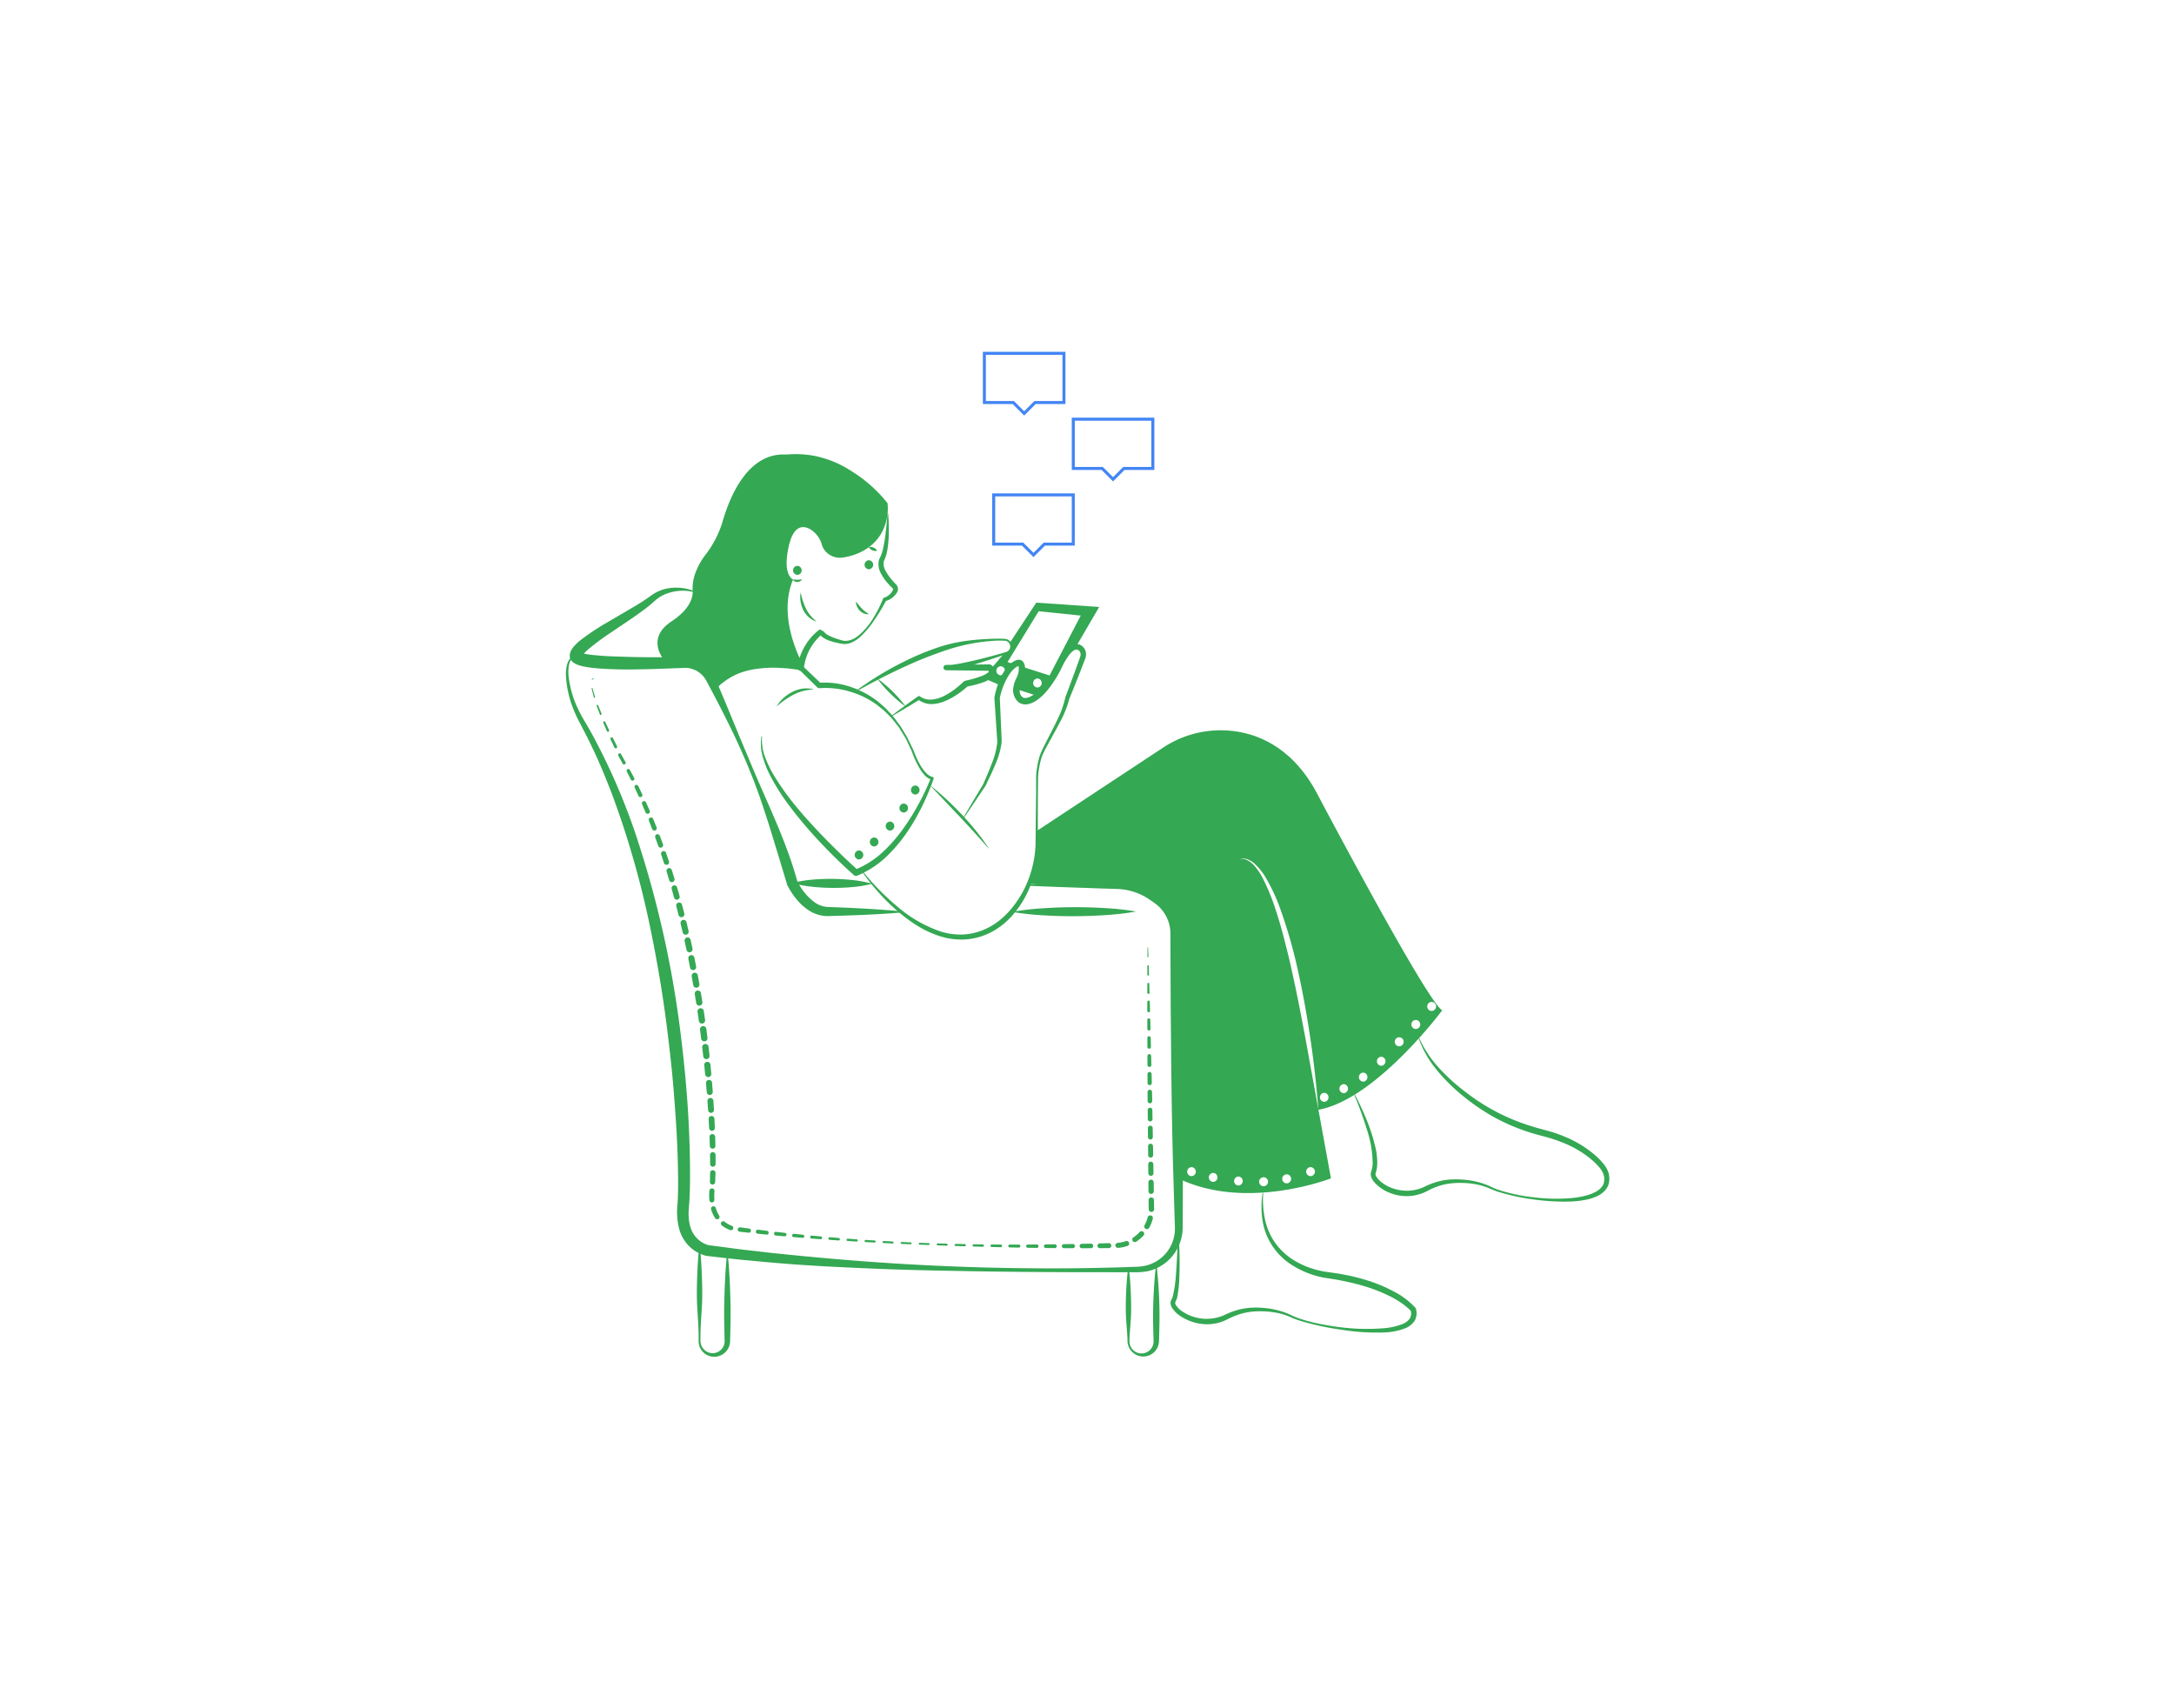 <svg xmlns="http://www.w3.org/2000/svg" data-name="Layer 1" viewBox="0 0 700 550"><path fill="#34a853" d="M285.96,165.34a56.196,56.196,0,0,1,.173,7.83,34.601,34.601,0,0,1-.426,3.942,16.453,16.453,0,0,1-.483,1.98,8.238,8.238,0,0,1-.382.996l-.183.408a2.314,2.314,0,0,0-.104.348,4.632,4.632,0,0,0,.696,3.129,16.911,16.911,0,0,0,2.148,2.98l.624.701.323.342.164.169a2.358,2.358,0,0,1,.249.299,2.102,2.102,0,0,1,.358,1.483,2.08,2.08,0,0,1-.244.728,4.738,4.738,0,0,1-.332.482,5.973,5.973,0,0,1-3.544,2.394l.401-.33a61.531,61.531,0,0,1-3.692,6.147,30.79,30.79,0,0,1-4.555,5.534,10.553,10.553,0,0,1-3.068,2.027,5.81,5.81,0,0,1-1.879.418,5.385,5.385,0,0,1-.986-.054l-.898-.16a20.93,20.93,0,0,1-3.538-.95,8.753,8.753,0,0,1-1.723-.883,4.312,4.312,0,0,1-.814-.698,2.56,2.56,0,0,1-.361-.5,1.927,1.927,0,0,1-.149-.324,1.398,1.398,0,0,1-.088-.518l1.277.72a17.111,17.111,0,0,0-4.116,4.954,15.475,15.475,0,0,0-1.276,2.975,19.169,19.169,0,0,0-.691,3.153l-.008.052a1.025,1.025,0,0,1-1.908.337,37.94,37.94,0,0,1-2.955-6.987,37.465,37.465,0,0,1-1.551-7.389,26.8,26.8,0,0,1,.204-7.543,20.482,20.482,0,0,1,2.54-7.026.097.097,0,0,1,.133-.035.101.101,0,0,1,.04.121,25.274,25.274,0,0,0-1.107,3.489,26.378,26.378,0,0,0-.552,3.584,31.171,31.171,0,0,0,.344,7.196,41.549,41.549,0,0,0,1.822,6.98,46.955,46.955,0,0,0,2.868,6.579l-1.916.389a18.051,18.051,0,0,1,2.375-6.817,18.139,18.139,0,0,1,2.124-2.913,15.241,15.241,0,0,1,2.706-2.444l1.277.72c-.001-.163-.008-.079-.003-.085a.341.341,0,0,0,.032.08.984.984,0,0,0,.146.225,2.784,2.784,0,0,0,.507.479,7.552,7.552,0,0,0,1.39.806,19.692,19.692,0,0,0,3.231,1.153c2.137.872,4.371-.124,6.129-1.619a23.16,23.16,0,0,0,4.468-5.371,42.096,42.096,0,0,0,3.161-6.274.542.542,0,0,1,.354-.316l.048-.013a4.678,4.678,0,0,0,2.579-2.118,3.555,3.555,0,0,0,.195-.336.522.522,0,0,0,.039-.197.571.571,0,0,0-.119-.358.786.786,0,0,0-.067-.07l-.183-.172-.362-.35c-.238-.236-.474-.475-.702-.723a15.949,15.949,0,0,1-2.389-3.32,6.157,6.157,0,0,1-.752-4.338,3.928,3.928,0,0,1,.204-.573l.236-.47a6.697,6.697,0,0,0,.351-.804,15.115,15.115,0,0,0,.521-1.776,36.959,36.959,0,0,0,.686-3.757c.355-2.545.595-5.127.788-7.716a.097.097,0,0,1,.102-.092A.099.099,0,0,1,285.96,165.34Z" class="color020202 svgShape"></path><path fill="#34a853" d="M257.817,190.732a21.19,21.19,0,0,0,1.685,5.204,11.195,11.195,0,0,0,1.447,2.239,15.084,15.084,0,0,0,1.969,1.931,6.377,6.377,0,0,1-2.512-1.406,7.672,7.672,0,0,1-1.769-2.33,9.479,9.479,0,0,1-.868-2.772A7.985,7.985,0,0,1,257.817,190.732Z" class="color020202 svgShape"></path><path fill="#34a853" d="M255.248 186.55c-7.307 17.188 2.568 28.386 2.568 28.386h0c-18.07-3.888-27.452 6.985-27.452 6.985h0c-4.869-10.418-16.092-8.884-16.092-8.884s-6.882-7.119 1.898-12.933c6.146-4.07 6.943-7.849 6.869-9.75a14.513 14.513 0 01.598-5.085 22.161 22.161 0 013.485-6.613 32.784 32.784 0 005.56-10.787c2.499-8.615 8.412-22.33 20.604-21.513a31.855 31.855 0 019.236.475 34.043 34.043 0 0111.707 4.904 44.662 44.662 0 0111.548 10.283A16.174 16.174 0 01283.563 172.06c-3.29 5.32-8.899 6.935-12.019 7.425a6.28 6.28 0 01-5.798-2.04 5.822 5.822 0 01-1.112-2.028 8.331 8.331 0 00-4.023-5.171c-2.435-1.205-5.415-.841-6.829 6.485C252.606 182.83 253.696 185.479 255.248 186.55zM365.824 293.478a87.617 87.617 0 01-9.986 1.157q-4.994.333-9.989.352c-3.33.017-6.661-.089-9.991-.289a86.618 86.618 0 01-9.993-1.104 86.673 86.673 0 019.987-1.162c3.329-.22 6.659-.345 9.989-.347q4.994-.018 9.99.294A87.642 87.642 0 01365.824 293.478z" class="color020202 svgShape"></path><path fill="#34a853" d="M290.193,293.807c-6.513.543-13.046.826-19.581,1.022l-2.451.075-1.226.033a8.487,8.487,0,0,1-1.288-.027,11.155,11.155,0,0,1-5.282-1.838,17.171,17.171,0,0,1-3.948-3.616,24.063,24.063,0,0,1-2.895-4.424,1.122,1.122,0,0,1-.073-.181l-.02-.068q-2.86-9.602-5.846-19.227-1.526-4.802-3.168-9.575l-1.751-4.731-1.883-4.68c-1.308-3.098-2.657-6.18-4.094-9.221-1.432-3.044-2.951-6.047-4.469-9.048q-2.298-4.491-4.687-8.931a7.861,7.861,0,0,0-6.722-4.349l-9.966.371c-3.381.101-6.767.165-10.166.155-3.403-.059-6.799-.159-10.287-.56-.874-.115-1.754-.253-2.669-.454a13.798,13.798,0,0,1-1.427-.387,5.754,5.754,0,0,1-1.755-.893,3.266,3.266,0,0,1-.6-.632,2.706,2.706,0,0,1-.473-1.17,2.991,2.991,0,0,1-.003-.681l.068-.326a3.345,3.345,0,0,1,.184-.605,5.071,5.071,0,0,1,.469-.89,5.779,5.779,0,0,1,.503-.688,16.048,16.048,0,0,1,2.065-2.027,78.478,78.478,0,0,1,8.612-5.757l8.713-5.093c1.431-.853,2.853-1.725,4.188-2.652.342-.231.647-.466.986-.711l1.119-.78c.39-.233.794-.443,1.189-.661.405-.2.829-.362,1.243-.537a14.204,14.204,0,0,1,5.223-.832,14.815,14.815,0,0,1,5.076.955.193.193,0,0,1-.106.37l-.017-.003a14.83,14.83,0,0,0-9.493,1.098c-.34.199-.694.367-1.023.576l-.958.668-.883.759c-.317.283-.651.597-.982.872-1.329,1.135-2.715,2.125-4.096,3.122-2.762,1.985-5.598,3.809-8.356,5.71a80.643,80.643,0,0,0-7.911,5.84,12.384,12.384,0,0,0-1.503,1.537,2.184,2.184,0,0,0-.234.336,1.137,1.137,0,0,0-.118.225c-.032.045.017-0.0.006-.002a.029.029,0,0,0-.006-.019,1.153,1.153,0,0,0-.003-.366,1.189,1.189,0,0,0-.388-.777c-.048-.036.22.112.513.19a9.954,9.954,0,0,0,1.017.245c.733.142,1.521.247,2.318.331,3.205.364,6.549.485,9.875.569,3.333.115,6.683.156,10.034.161l5.031-.022,2.517-.03c.849 0,1.618-.06,2.681.01a10.748,10.748,0,0,1,9.125,6.536c1.353,3.097,2.658,6.212,3.955,9.328l3.858,9.357,3.909,9.326c5.162,12.431,11.301,24.581,14.889,37.708l-.093-.248a18.725,18.725,0,0,0,5.492,6.841,8.074,8.074,0,0,0,3.762,1.537,7.308,7.308,0,0,0,1.147.075l1.216.047,2.432.102c6.486.269,12.975.625,19.482,1.242a.194.194,0,0,1,.177.21A.197.197,0,0,1,290.193,293.807Z" class="color020202 svgShape"></path><path fill="#34a853" d="M331.131,284.798c5.333-.148,10.665-.234,15.997-.317l7.997-.132,3.998-.054a22.487,22.487,0,0,1,4.156.262,21.761,21.761,0,0,1,7.86,2.888c.617.376,1.149.741,1.712,1.107a16.934,16.934,0,0,1,1.73,1.285,14.603,14.603,0,0,1,4.591,7.328,14.45,14.45,0,0,1,.401,2.167c.052.365.057.733.082,1.101l.031,1.01.197,7.996.365,15.991.291,15.992q.302,15.992.339,31.988l-.037,15.997-.013,3.999c-.007.675.006,1.315-.016,2.018a14.602,14.602,0,0,1-4.052,9.812,14.175,14.175,0,0,1-7.425,4.086,20.434,20.434,0,0,1-4.16.291l-4.003.004-16.005-.02q-16.003-.038-32.004-.303c-10.667-.202-21.34-.373-32.007-.844-10.666-.447-21.34-.95-31.988-1.887-2.664-.21-5.322-.49-7.984-.731-2.659-.233-5.325-.525-7.992-.829l-4-.449-1-.116-.5-.058a3.247,3.247,0,0,1-.379-.07l-.314-.078a11.183,11.183,0,0,1-2.206-.877,12.084,12.084,0,0,1-3.641-2.929A13.031,13.031,0,0,1,218.9,396.38a21.406,21.406,0,0,1-.751-8.657c.178-2.537.194-5.206.193-7.837-.027-5.285-.221-10.587-.52-15.881q-.469-7.941-1.164-15.871c-.467-5.285-1.083-10.556-1.725-15.822q-.974-7.898-2.249-15.755c-.877-5.231-1.809-10.454-2.865-15.651a297.077,297.077,0,0,0-7.835-30.819c-1.572-5.064-3.317-10.069-5.164-15.04-1.938-4.931-3.927-9.854-6.255-14.62-1.094-2.419-2.372-4.741-3.564-7.113a43.246,43.246,0,0,1-3.258-7.431,34.55,34.55,0,0,1-1.503-7.973,12.04,12.04,0,0,1,.393-4.086,4.953,4.953,0,0,1,.982-1.854,3.835,3.835,0,0,1,1.768-1.131.193.193,0,1,1,.13.364l-.013.005a3.653,3.653,0,0,0-2.26,2.786,11.887,11.887,0,0,0-.145,3.852,33.571,33.571,0,0,0,1.831,7.632,41.799,41.799,0,0,0,3.51,7.035c1.334,2.323,2.683,4.643,3.883,7.04A206.039,206.039,0,0,1,204.861,269.15a330.854,330.854,0,0,1,14.166,62.638c1.354,10.629,2.351,21.305,2.823,32.015.237,5.355.367,10.716.329,16.094-.035,2.699-.076,5.367-.305,8.146-.071.74-.08,1.264-.126,1.903a12.105,12.105,0,0,0,.003,1.815,13.34,13.34,0,0,0,.597,3.45,8.618,8.618,0,0,0,4.093,5.007,7.71,7.71,0,0,0,1.493.621l.17.045a.378.378,0,0,0,.112.023l.492.063.985.126,3.938.52c2.623.357,5.251.701,7.898.991,2.642.297,5.281.633,7.928.898,10.582,1.102,21.188,2.072,31.813,2.828q31.876,2.273,63.891,2.008c5.329-.044,10.657-.169,15.983-.315l3.993-.145a18.681,18.681,0,0,0,3.792-.388,13.523,13.523,0,0,0,3.42-1.39,13.239,13.239,0,0,0,2.833-2.338,12.142,12.142,0,0,0,3.013-6.534,11.935,11.935,0,0,0,.11-1.81c0-.628-.035-1.322-.051-1.98l-.123-3.997-.478-15.99q-.394-15.991-.545-31.985L376.959,325.474l-.077-15.995-.024-7.998-.002-.989c-.014-.298-.005-.598-.041-.894a11.685,11.685,0,0,0-.275-1.77,12.159,12.159,0,0,0-1.334-3.329,12.321,12.321,0,0,0-2.271-2.798,14.387,14.387,0,0,0-1.448-1.138l-1.611-1.118a19.552,19.552,0,0,0-6.959-2.859,20.452,20.452,0,0,0-3.804-.383l-3.999-.128-7.997-.279c-5.331-.181-10.662-.366-15.992-.612a.194.194,0,0,1,.004-.387Z" class="color020202 svgShape"></path><path fill="#34a853" d="M369.673 305.139l.101 2.902a.158.158 0 11-.315.011l-0-.007.021-2.904a.097.097 0 01.194-.003zM369.873 310.943l.086 2.902a.262.262 0 11-.524.016l-0-.008.006-2.904a.216.216 0 01.432-.006zM370.045 316.748l.086 2.902a.355.355 0 01-.709.021l-0-.011.006-2.904a.309.309 0 01.617-.008zM370.218 322.553l.086 2.902a.447.447 0 01-.894.027l-0-.014.006-2.904a.401.401 0 01.802-.011zM370.378 328.358l.07 2.903a.511.511 0 01-1.022.024v-.01l-.01-2.903a.481.481 0 01.963-.013zM370.517 334.163l.07 2.903a.57.57 0 01-1.14.027l-0-.012-.011-2.903a.54.54 0 011.081-.015zM370.657 339.968l.07 2.903a.629.629 0 01-1.258.03l-0-.013-.011-2.903a.6.6 0 011.199-.017zM370.796 345.774l.07 2.903a.688.688 0 11-1.376.033l-0-.014-.011-2.903a.659.659 0 011.317-.018zM370.935 351.579l.056 2.903a.733.733 0 01-1.466.028V354.502l-.025-2.903a.718.718 0 011.436-.02zM371.043 357.385l.052 2.903a.757.757 0 01-1.515.027v-.006l-.028-2.903a.745.745 0 011.49-.021zM371.147 363.19l.052 2.903a.781.781 0 01-1.563.028v-.006l-.028-2.903a.769.769 0 011.539-.021zM371.251 368.996l.052 2.903a.806.806 0 01-1.611.029v-.007l-.028-2.903a.794.794 0 011.587-.022zM371.356 374.802l.052 2.903a.83.83 0 11-1.659.03v-.007l-.028-2.903a.818.818 0 011.635-.023zM371.46 380.608l.052 2.903a.854.854 0 11-1.707.031V383.534l-.028-2.903a.842.842 0 011.683-.023zM371.564 386.413l.036 2.924a.865.865 0 11-1.73.021l-0-.04-.037-2.882a.866.866 0 111.731-.026zM371.179 392.419a12.621 12.621 0 01-1.159 2.881.846.846 0 01-1.483-.815 10.911 10.911 0 00.986-2.499.856.856 0 111.657.427zM368.195 397.81a12.678 12.678 0 01-2.377 1.989.827.827 0 01-.902-1.385 11.011 11.011 0 002.053-1.742.836.836 0 011.23 1.133zM363.028 401.149a12.606 12.606 0 01-3.035.625.807.807 0 01-.134-1.608 10.976 10.976 0 002.64-.562.817.817 0 11.535 1.544zM357.043 401.849l-2.903.022a.768.768 0 01-.025-1.536l2.897-.08a.797.797 0 11.049 1.594zM351.239 401.882l-2.903.004a.707.707 0 01-.015-1.414l2.899-.065a.738.738 0 11.037 1.475zM345.434 401.881l-2.903-.012a.646.646 0 01-.006-1.291l2.899-.049a.676.676 0 01.026 1.352zM339.628 401.849l-2.904-.028a.584.584 0 01 0-1.168l2.901-.034a.615.615 0 11.018 1.23zM333.823 401.784l-2.902-.044a.52.52 0 01.006-1.041l2.9-.019a.552.552 0 11.01 1.104zM328.018 401.688l-2.903-.06a.457.457 0 01.01-.914l2.901-.003a.489.489 0 11.004.977zM322.211 401.56l-2.9-.076a.393.393 0 01.013-.787l2.898.012a.425.425 0 01-.001.85zM316.411 401.415l-2.901-.073a.364.364 0 01.016-.728l2.9.048a.377.377 0 11-.01.753zM310.608 401.261l-2.902-.09a.339.339 0 01.019-.678l2.901.065a.352.352 0 11-.014.703zM304.804 401.073l-2.902-.107a.314.314 0 01.021-.627l2.901.082a.326.326 0 11-.016.652zM299 400.849l-2.897-.122a.292.292 0 01.024-.583l2.896.103a.301.301 0 11-.02.602zM293.204 400.615l-2.9-.122a.31.31 0 11.026-.62l.003 0 2.897.14a.301.301 0 01-.026.602zM287.405 400.362l-2.9-.141a.329.329 0 01.032-.658l.003 0 2.897.16a.32.32 0 01-.032.639zM281.605 400.069L278.705 399.907a.348.348 0 11.039-.695l.004 0 2.896.181a.339.339 0 01-.039.676zM275.806 399.734l-2.899-.176a.375.375 0 01.045-.748l.006 0 2.894.21a.357.357 0 01-.046.713zM270.011 399.38l-2.901-.191a.426.426 0 01.056-.85l.009.001 2.894.242a.4.4 0 01-.058.799zM264.212 398.986l-2.897-.215a.477.477 0 11.071-.951l.01.001 2.889.266a.451.451 0 01-.073.9zM258.418 398.542l-2.896-.242a.528.528 0 01.088-1.052l.012.001 2.886.292a.502.502 0 01-.09 1.001zM252.627 398.049l-2.894-.266a.587.587 0 01.107-1.168l.015.002 2.883.324a.557.557 0 01-.11 1.109zM246.839 397.503l-2.892-.296a.645.645 0 11.131-1.284l.016.002 2.878.354a.616.616 0 01-.135 1.224zM241.057 396.895l-2.893-.329a.704.704 0 11.159-1.399l.018.002 2.878.387a.675.675 0 01-.162 1.34zM235.159 396.05a9.704 9.704 0 01-2.747-1.506.749.749 0 01.921-1.182l.009.007a8.235 8.235 0 002.307 1.306.73.73 0 01-.49 1.375zM230.289 392.238a10.992 10.992 0 01-1.315-2.822.788.788 0 111.506-.464l.003.01a9.432 9.432 0 001.094 2.437.769.769 0 01-1.288.839zM228.411 386.4a19.575 19.575 0 01-0-3.028.827.827 0 011.649.121l-.001.011a17.946 17.946 0 00-.038 2.774.807.807 0 01-1.61.122zM228.588 380.51l.061-2.875 0-.021a.865.865 0 011.73.037l-0.0.012-.101 2.92a.846.846 0 01-1.691-.046zM228.656 374.75l-.034-2.888-0-.011a.89.89 0 111.78-.021l0.0.007.012 2.912a.879.879 0 01-1.758.014zM228.553 368.972l-.099-2.888-0-.009a.912.912 0 011.823-.063l0.0.007.078 2.907a.901.901 0 01-1.801.055zM228.326 363.194l-.153-2.887-0-.008a.934.934 0 111.866-.099l0.0.007.132 2.904a.923.923 0 01-1.844.091zM227.996 357.421l-.201-2.887-.001-.008a.956.956 0 011.908-.133l0.0.007.18 2.904a.945.945 0 01-1.886.125zM227.57 351.651l-.247-2.882-.001-.008a.978.978 0 111.95-.167l.001.007.226 2.899a.967.967 0 01-1.928.158zM227.054 345.888l-.292-2.88-.001-.008a1.001 1.001 0 111.991-.202l.001.008.271 2.897a.989.989 0 01-1.969.192zM226.448 340.131l-.335-2.871-.001-.008a1.023 1.023 0 012.032-.237l.001.008.315 2.889a1.012 1.012 0 01-2.01.228zM225.762 334.389l-.365-2.87-.001-.008a1.022 1.022 0 012.027-.261l.375 2.885a1.026 1.026 0 11-2.035.265l-0-.003zM225.01 328.652l-.411-2.865-.001-.008a1.013 1.013 0 012.006-.29l.421 2.88a1.018 1.018 0 11-2.014.295l-0-.003zM224.165 322.925l-.457-2.858-.001-.008a1.005 1.005 0 011.984-.32l.468 2.873a1.009 1.009 0 11-1.992.325l-0-.003zM223.227 317.213l-.505-2.846-.001-.008a.996.996 0 011.962-.351l.516 2.861a1.001 1.001 0 01-1.969.355l-0-.003zM222.193 311.524l-.555-2.839-.002-.009a.988.988 0 011.938-.382l.567 2.855a.992.992 0 11-1.946.386l-.001-.003zM221.058 305.851l-.607-2.829-.002-.009a.979.979 0 011.915-.414l.619 2.845a.984.984 0 01-1.922.418l-.001-.003zM219.817 300.199l-.661-2.817-.002-.009a.971.971 0 011.89-.447l.674 2.834a.975.975 0 01-1.897.451l-.001-.003zM218.471 294.571l-.703-2.806-.002-.01a.942.942 0 011.825-.471l.747 2.815a.962.962 0 01-1.86.493l-.002-.008zM217.034 288.966l-.764-2.79-.003-.01a.903.903 0 011.738-.489l.808 2.799a.923.923 0 11-1.773.512l-.002-.007zM215.475 283.394l-.828-2.772-.003-.01a.863.863 0 011.651-.505l.872 2.78a.883.883 0 01-1.685.528l-.002-.007zM213.785 277.861l-.896-2.751-.003-.01a.824.824 0 011.563-.521l.94 2.758a.843.843 0 11-1.597.544l-.002-.007zM211.958 272.371l-.968-2.726-.004-.01a.784.784 0 011.474-.535l1.013 2.733a.804.804 0 01-1.508.559l-.002-.006zM209.984 266.934l-1.045-2.697-.004-.01a.744.744 0 011.385-.548l1.09 2.703a.764.764 0 11-1.418.572l-.002-.006zM207.853 261.556l-1.116-2.668-.004-.01a.692.692 0 011.27-.548l1.184 2.663a.724.724 0 11-1.323.589l-.005-.011zM205.577 256.239l-1.205-2.63-.005-.01a.627.627 0 011.135-.535l1.273 2.622a.66.66 0 11-1.187.576l-.005-.01zM203.121 251.001L201.822 248.417l-.005-.01a.563.563 0 01 1-.517l1.367 2.574a.595.595 0 11-1.051.558l-.005-.009zM200.471 245.855c-.466-.836-.919-1.699-1.366-2.575a.498.498 0 01.882-.463l.003.006c.45.837.914 1.675 1.408 2.517a.53.53 0 01-.915.537l-.005-.008zM197.826 240.665l-1.239-2.638a.431.431 0 01.776-.376l.003.006 1.295 2.596.003.006a.466.466 0 11-.834.416zM195.399 235.371l-1.148-2.677a.338.338 0 01.616-.277l.003.006 1.229 2.628.003.006a.385.385 0 11-.697.326zM193.156 229.997L192.129 227.271a.244.244 0 01.454-.18l.003.008 1.108 2.677.003.008a.291.291 0 11-.538.223zM191.209 224.505l-.716-2.836a.15.15 0 01.29-.078l.005.019.797 2.776.005.018a.197.197 0 01-.379.109zM190.578 218.726a.892.892 0 01.502-.397.097.097 0 01.121.064.099.099 0 01-.063.121.689.689 0 00-.383.32.104.104 0 11-.179-.104zM280.863 284.536a38.896 38.896 0 01-6.453 1.079c-2.15.194-4.298.273-6.446.256-2.148-.017-4.294-.136-6.44-.368a38.386 38.386 0 01-6.433-1.199 38.387 38.387 0 016.453-1.083c2.15-.193 4.298-.273 6.446-.252 2.148.021 4.294.139 6.44.372A38.9 38.9 0 01280.863 284.536zM225.343 401.589c.369 3.025.532 6.049.653 9.074.107 3.025.168 6.049.055 9.074-.139 3.025-.421 6.05-.492 9.074-.005.756-.03 1.512-.019 2.269a4.993 4.993 0 00.293 2.122 3.968 3.968 0 003.086 2.436 4.077 4.077 0 001.94-.219 4.009 4.009 0 001.54-1.091 3.763 3.763 0 00.826-1.638 4.032 4.032 0 00.093-.907l-.024-1.131c-.067-3.025-.148-6.049-.122-9.074.082-6.05.325-12.099.935-18.148a.097.097 0 01.193 0c.611 6.049.854 12.099.935 18.148.026 3.025-.055 6.049-.122 9.074l-.025 1.137a5.241 5.241 0 01-.207 1.335 5.101 5.101 0 01-6.179 3.552 5.028 5.028 0 01-3.488-3.247 5.469 5.469 0 01-.252-1.185c-.026-.413-.017-.786-.013-1.164.011-.756-.014-1.512-.019-2.269-.071-3.025-.353-6.049-.492-9.074-.113-3.025-.052-6.049.055-9.074.121-3.025.284-6.049.653-9.074a.097.097 0 01.193 0zM363.449 408.363c.369 2.582.532 5.165.653 7.747.107 2.582.168 5.165.055 7.747-.12 2.582-.432 5.165-.492 7.747a3.932 3.932 0 001.362 3.219 3.876 3.876 0 006.381-2.508c.048-.466.002-1.168-.007-1.806-.067-2.582-.148-5.165-.122-7.747a150.938 150.938 0 01.935-15.495.098.098 0 01.194 0 150.942 150.942 0 01.936 15.495c.026 2.582-.055 5.165-.122 7.747a15.785 15.785 0 01-.119 2.062 5.044 5.044 0 01-4.662 4.167 5.026 5.026 0 01-3.858-1.431 5.093 5.093 0 01-1.545-3.703c-.06-2.582-.372-5.165-.492-7.747-.113-2.582-.052-5.165.055-7.747.121-2.582.284-5.165.653-7.747a.098.098 0 01.194 0zM230.281 221.873a11.608 11.608 0 012.449-2.853 19.6 19.6 0 013.081-2.186 24.024 24.024 0 017.102-2.556 36.961 36.961 0 017.517-.753c1.256.055 2.514.103 3.769.182l3.742.434a.706.706 0 01.408.191l.027.026c2.004 1.911 4.028 3.8 6.014 5.73l-.717-.236a25.404 25.404 0 0110.02 1.237 29.317 29.317 0 018.829 4.661c.664.5 1.26 1.087 1.891 1.625.307.279.632.539.922.834l.838.919c.545.624 1.145 1.198 1.656 1.846l1.479 1.987c.239.336.506.652.728.999l.639 1.058 1.277 2.115c.759 1.458 1.454 2.951 2.184 4.427l.003.007.006.017a28.524 28.524 0 002.348 5.043 12.47 12.47 0 001.651 2.178 4.304 4.304 0 002.125 1.349.457.457 0 01.364.535l-.016.061-.005.015a78.518 78.518 0 01-3.941 9.31 66.698 66.698 0 01-5.19 8.705 48.025 48.025 0 01-6.747 7.661 31.141 31.141 0 01-8.746 5.509.984.984 0 01-1.022-.176l-.015-.014c-3.444-3.063-6.732-6.233-9.895-9.556-3.181-3.298-6.191-6.765-9.046-10.358-1.415-1.807-2.794-3.645-4.093-5.542-1.274-1.915-2.481-3.878-3.564-5.912a32.627 32.627 0 01-2.653-6.387 14.761 14.761 0 01-.519-6.855.097.097 0 01.114-.076.1.1 0 01.077.108 15.026 15.026 0 00.995 6.609 36.24 36.24 0 002.937 6.069 89.385 89.385 0 007.984 10.945c2.916 3.466 6.03 6.766 9.2 10.009 3.189 3.217 6.458 6.391 9.818 9.399l-1.037-.19a29.407 29.407 0 008.219-5.002 48.19 48.19 0 006.621-7.242 70.494 70.494 0 005.348-8.343 73.032 73.032 0 004.272-8.975l.343.61a5.132 5.132 0 01-2.528-1.7A13.946 13.946 0 01295.878 246.994a29.158 29.158 0 01-2.335-5.211l.009.024c-.709-1.459-1.343-2.961-2.113-4.388l-1.28-2.071-.639-1.035c-.219-.341-.491-.644-.736-.966l-1.507-1.904c-.519-.619-1.121-1.165-1.685-1.741l-.857-.853c-.296-.273-.625-.509-.936-.765-.638-.491-1.238-1.029-1.903-1.48a28.184 28.184 0 00-8.64-4.048 26.922 26.922 0 00-9.353-.984l-.041.003a.874.874 0 01-.676-.24c-1.995-1.92-3.952-3.88-5.929-5.818l.434.217-3.634-.49c-1.215-.099-2.433-.168-3.651-.245a40.447 40.447 0 00-7.276.431 25.57 25.57 0 00-6.957 2.096 18.973 18.973 0 00-3.117 1.893 12.516 12.516 0 00-2.607 2.552l-.007.009a.096.096 0 01-.161-.106z" class="color020202 svgShape"></path><path fill="#34a853" d="M250.025 227.513a11.049 11.049 0 012.204-2.725 13.083 13.083 0 012.908-2.023 10.466 10.466 0 013.403-1.052 8.497 8.497 0 013.508.264 17.545 17.545 0 00-3.368.479 14.884 14.884 0 00-3.109 1.175A26.602 26.602 0 00250.025 227.513zM277.493 280.169a81.27 81.27 0 0011.418 11.698 42.272 42.272 0 0013.926 8.028 20.9 20.9 0 007.821.954 19.997 19.997 0 007.527-2.167c4.715-2.38 8.348-6.601 10.982-11.238a35.018 35.018 0 004.258-15.456l.188-16.43.004-4.111a21.395 21.395 0 01.278-4.155 25.902 25.902 0 01.934-4.065 39.03 39.03 0 011.735-3.785c1.238-2.455 2.53-4.871 3.703-7.331a32.23 32.23 0 002.75-7.539.651.651 0 01.029-.108l.007-.019 3.139-8.443 1.515-4.23a3.115 3.115 0 00.233-.875 1.878 1.878 0 00-.091-.759 1.457 1.457 0 00-.95-.956c-.744-.278-1.913.69-2.715 1.79a22.447 22.447 0 00-2.193 3.714 37.123 37.123 0 01-4.942 7.812 15.891 15.891 0 01-3.578 3.199 7.574 7.574 0 01-2.407 1.002 3.923 3.923 0 01-2.941-.481 5.072 5.072 0 01-1.794-5.088 9.346 9.346 0 01.75-2.403l.261-.542c.075-.148.143-.298.207-.449a6.65 6.65 0 00.313-.926 5.506 5.506 0 00.164-1.881 1.534 1.534 0 00-.141-.579c-.014-.029.046.052.094.05.057.006.02-0-.052.017a4.37 4.37 0 00-1.453.962 9.774 9.774 0 00-1.34 1.54 22.104 22.104 0 00-3.221 7.926l.011-.196.317 7.248.158 3.623.079 1.811a14.385 14.385 0 01.017 1.868 26.488 26.488 0 01-2.101 7.125c-.929 2.252-1.987 4.436-3.026 6.611l-.008.018-.021.038c-2.312 3.447-4.613 6.901-6.959 10.326a.097.097 0 01-.164-.104c2.091-3.587 4.229-7.144 6.354-10.71l-.03.055c.968-2.216 1.943-4.415 2.781-6.658a25.605 25.605 0 001.779-6.777 14.653 14.653 0 00-.079-1.749l-.119-1.805-.239-3.609-.477-7.217a.844.844 0 01.011-.196 27.466 27.466 0 011.229-4.509 19.181 19.181 0 012.115-4.233 11.723 11.723 0 011.596-1.87 5.893 5.893 0 012.308-1.449 2.049 2.049 0 011.061-.01 1.813 1.813 0 01.99.691 3.185 3.185 0 01.528 1.546 7.503 7.503 0 01-.19 2.59 8.704 8.704 0 01-.395 1.212c-.08.196-.166.388-.258.577l-.223.476a7.881 7.881 0 00-.583 1.89 4.071 4.071 0 00.064 1.775 2.446 2.446 0 00.821 1.259c.68.494 2.011.164 3.13-.55a14.674 14.674 0 003.136-2.769 35.225 35.225 0 004.761-7.332 24.196 24.196 0 012.441-4.003 8.451 8.451 0 011.792-1.77 3.328 3.328 0 012.892-.599 3.228 3.228 0 012.104 2.118 3.595 3.595 0 01.155 1.465 4.751 4.751 0 01-.352 1.294l-1.625 4.222c-1.108 2.8-2.211 5.596-3.369 8.375l.036-.126a33.215 33.215 0 01-3.114 7.777c-1.267 2.45-2.625 4.835-3.927 7.239a40.224 40.224 0 00-1.801 3.633 24.343 24.343 0 00-.956 3.929 20.599 20.599 0 00-.319 4.034l-.048 4.112c-.003 5.49-.089 10.945.088 16.463a36.024 36.024 0 01-3.831 16.122 31.301 31.301 0 01-4.77 6.921 23.571 23.571 0 01-6.709 5.181 21.442 21.442 0 01-8.202 2.246 22.474 22.474 0 01-8.393-1.136c-5.391-1.741-10.026-5.038-14.157-8.675a63.961 63.961 0 01-5.815-5.882 65.505 65.505 0 01-5.073-6.504.097.097 0 01.026-.134A.1.1 0 01277.493 280.169z" class="color020202 svgShape"></path><path fill="#34a853" d="M299.351 252.748c1.879 1.429 3.648 2.989 5.38 4.586 1.739 1.592 3.393 3.272 5.016 4.983 1.611 1.721 3.17 3.493 4.639 5.339a63.736 63.736 0 014.139 5.735c-.811-.861-1.545-1.776-2.356-2.63-.768-.887-1.555-1.758-2.349-2.622-1.594-1.721-3.161-3.463-4.779-5.161zM275.578 222.467a102.061 102.061 0 0116.666-10.013 80.907 80.907 0 019.021-3.743 49.84 49.84 0 019.521-2.326 82.347 82.347 0 019.722-.742c.812-.019 1.627-.016 2.442.026l.611.028a2.623 2.623 0 01.67.133 2.459 2.459 0 011.109.788 2.513 2.513 0 01-1.187 3.953l-.575.192c-3.064 1.038-6.137 2.052-9.239 3.001-1.554.465-3.113.928-4.704 1.302-.795.191-1.598.365-2.418.51a11.012 11.012 0 01-2.646.209.853.853 0 01.047-1.703l.066-.001 13.842-.172.013-0a.942.942 0 01.48.126 3.534 3.534 0 01.822.658 2.417 2.417 0 01.571 1.09 2.386 2.386 0 01-.798 2.201 8.883 8.883 0 01-2.802 1.612 26.578 26.578 0 01-2.816.872c-.938.268-1.881.432-2.82.652l.489-.265a26.343 26.343 0 01-3.462 2.742 22.439 22.439 0 01-3.884 2.117 11.66 11.66 0 01-4.425.974 6.912 6.912 0 01-4.342-1.532l.669.023c-1.519.921-3.021 1.868-4.555 2.766-1.529.905-3.05 1.824-4.594 2.707a.097.097 0 01-.107-.161c1.417-1.075 2.858-2.114 4.29-3.167 1.427-1.06 2.887-2.071 4.329-3.108a.545.545 0 01.627-.006l.042.03a5.605 5.605 0 003.615.996 10.153 10.153 0 003.795-1.021 20.743 20.743 0 003.492-2.107 30.99 30.99 0 003.121-2.646 1.019 1.019 0 01.454-.256l.036-.009c.898-.23 1.82-.41 2.697-.68a27.172 27.172 0 002.589-.85 7.285 7.285 0 002.112-1.155c.267-.241.215-.33.231-.294.012-.003-.025-.062-.086-.146a1.829 1.829 0 00-.278-.231l.492.126-13.842-.172.113-1.704a10.003 10.003 0 002.177-.103c.775-.104 1.559-.239 2.341-.393 1.564-.315 3.137-.646 4.703-1.016q4.699-1.112 9.35-2.475l.58-.173a1.861 1.861 0 00.469-.21 1.842 1.842 0 00.679-.763 1.909 1.909 0 00-.222-1.972 1.844 1.844 0 00-.833-.604 2.033 2.033 0 00-.515-.094l-.6-.019c-.799-.029-1.601-.022-2.402.01a62.264 62.264 0 00-9.534 1.305 67.399 67.399 0 00-9.156 2.752q-4.518 1.604-8.912 3.584c-5.86 2.616-11.602 5.546-17.235 8.71a.097.097 0 01-.133-.033A.1.1 0 01275.578 222.467z" class="color020202 svgShape"></path><path fill="#34a853" d="M333.669 194.037l-8.487 12.881c1.616 2.758-1.994 3.6-1.994 3.6l-4.113 4.858s1.171 1.945-2.119 3.048l5.216 2.265s1.771-5.313 4.461-6.813l-2.226-.706 10.026-16.365 13.549 1.384-10.036 19.278-8.903-2.826a8.308 8.308 0 01-1.181 4.887l-.561 2.352 6.717 2.168a114.182 114.182 0 007.132-9.794c2.081-3.552 3.949-6.368 5.284-6l7.491-12.833zm-11.468 23.372a1.453 1.453 0 010-2.903A1.453 1.453 0 01322.201 217.409zm11.846 3.949a1.453 1.453 0 010-2.903A1.453 1.453 0 01334.046 221.357zM282.42 218.422a38.647 38.647 0 014.951 4.201 38.21 38.21 0 014.272 4.89 38.202 38.202 0 01-4.951-4.201A38.647 38.647 0 01282.42 218.422zM464.386 325.277c-4.752-2.371-40.579-70.299-40.579-70.299-5.7-10.52-13.162-15.746-20.265-18.165a33.579 33.579 0 00-29.198 4.007l-40.608 26.778c.629 12.378-2.448 17.023-2.448 17.023l34.259 1.539c13.239 3.697 12.717 14.401 12.717 14.401l1.084 78.825c21.988 10.675 49.201 0 49.201 0l-4.036-22.075-3.92-21.591c-1.345-7.181-2.69-14.352-4.268-21.475-.745-3.571-1.597-7.113-2.507-10.645-.891-3.523-1.877-7.036-3.01-10.481a67.964 67.964 0 00-4.065-10.065 20.048 20.048 0 00-2.99-4.471 7.431 7.431 0 00-2.11-1.616 2.861 2.861 0 00-2.584-.097 2.958 2.958 0 012.69-.165 7.686 7.686 0 012.361 1.51 21.121 21.121 0 013.455 4.365 60.125 60.125 0 014.665 10.036 161.118 161.118 0 015.981 21.214c1.558 7.171 2.826 14.4 3.871 21.649 1.064 7.249 1.829 14.536 2.429 21.833C443.027 353.99 464.386 325.277 464.386 325.277zM383.654 378.678a1.453 1.453 0 010-2.903A1.453 1.453 0 01383.654 378.678zm6.968 1.858a1.453 1.453 0 010-2.903A1.453 1.453 0 01390.622 380.536zm31.356-4.761a1.452 1.452 0 010 2.903A1.452 1.452 0 01421.978 375.775zm-7.665 2.323a1.452 1.452 0 010 2.903A1.452 1.452 0 01414.313 378.097zm-7.433.929a1.452 1.452 0 010 2.903A1.452 1.452 0 01406.881 379.026zm-8.129 2.671a1.453 1.453 0 010-2.903A1.453 1.453 0 01398.751 381.698zm62.247-59.111a1.452 1.452 0 010 2.903A1.452 1.452 0 01460.999 322.586zm-5.11 5.807a1.452 1.452 0 010 2.903A1.452 1.452 0 01455.889 328.393zm-29.498 26.362a1.453 1.453 0 010-2.903A1.453 1.453 0 01426.391 354.755zm6.271-2.787a1.453 1.453 0 010-2.903A1.453 1.453 0 01432.662 351.968zm6.271-3.716a1.453 1.453 0 010-2.903A1.453 1.453 0 01438.933 348.251zm5.807-5.11a1.453 1.453 0 010-2.903A1.453 1.453 0 01444.74 343.142zm5.807-9.175a1.452 1.452 0 010 2.903A1.452 1.452 0 01450.547 333.967z" class="color020202 svgShape"></path><path fill="none" d="M424.514,357.31l-3.92-21.591c-1.345-7.181-2.69-14.352-4.268-21.475-.745-3.571-1.597-7.113-2.507-10.645-.891-3.523-1.877-7.036-3.01-10.481a67.964,67.964,0,0,0-4.065-10.065,20.048,20.048,0,0,0-2.99-4.471,7.431,7.431,0,0,0-2.11-1.616,2.861,2.861,0,0,0-2.584-.097,2.958,2.958,0,0,1,2.69-.165,7.686,7.686,0,0,1,2.361,1.51,21.121,21.121,0,0,1,3.455,4.365,60.125,60.125,0,0,1,4.665,10.036,161.118,161.118,0,0,1,5.981,21.214c1.558,7.171,2.826,14.4,3.871,21.649C423.149,342.725,423.914,350.013,424.514,357.31Z"></path><path fill="#34a853" d="M379.52 397.256c.266 4.487.387 8.982.227 13.489a39.842 39.842 0 01-.68 6.821 7.215 7.215 0 01-.263.89l-.217.474-.113.234a.736.736 0 01-.037.088 1.165 1.165 0 00.195.94 6.926 6.926 0 002.124 2.088 14.094 14.094 0 0012.125 1.652 14.896 14.896 0 001.465-.588c.516-.244 1.045-.483 1.578-.703a22.631 22.631 0 013.303-1.07 22.924 22.924 0 016.878-.511 26.838 26.838 0 016.726 1.213 22.193 22.193 0 013.172 1.276 23.303 23.303 0 003.09 1.205 54.933 54.933 0 006.494 1.618c2.195.42 4.403.783 6.624 1.024a66.298 66.298 0 0013.323.249 20.3 20.3 0 006.274-1.449 4.848 4.848 0 002.187-1.77 3.255 3.255 0 00.196-2.561l.15.298a12.121 12.121 0 00-1.4-1.344c-.514-.438-1.067-.84-1.62-1.24a31.794 31.794 0 00-3.545-2.11 50.919 50.919 0 00-7.707-3.123 76.235 76.235 0 00-8.121-2.035c-1.368-.299-2.749-.47-4.124-.713a27.619 27.619 0 01-4.3-.893 28.909 28.909 0 01-7.934-3.671 20.653 20.653 0 01-9.115-14.36 28.676 28.676 0 01.067-8.557.097.097 0 01.193.02 30.199 30.199 0 00.566 8.385 20.341 20.341 0 003.241 7.564 20.872 20.872 0 005.938 5.586 27.158 27.158 0 007.55 3.202 29.563 29.563 0 004.034.757c1.42.227 2.859.386 4.265.672 1.41.271 2.823.53 4.212.91 1.401.324 2.779.75 4.157 1.171a48.664 48.664 0 017.985 3.376 25.064 25.064 0 017.071 5.317.66.66 0 01.139.255l.012.044a4.929 4.929 0 01-.449 3.935 6.442 6.442 0 01-2.99 2.347 20.463 20.463 0 01-6.824 1.346 70.811 70.811 0 01-13.527-.847 90.406 90.406 0 01-13.206-2.818 30.27 30.27 0 01-3.197-1.179 20.43 20.43 0 00-3.104-1.132 25.883 25.883 0 00-6.538-.835 21.705 21.705 0 00-6.465.798 25.589 25.589 0 00-3.047 1.138c-.498.222-.986.458-1.477.707a16.552 16.552 0 01-1.638.71 14.427 14.427 0 01-7.043.644 15.798 15.798 0 01-6.547-2.609 8.34 8.34 0 01-2.555-2.667 3.329 3.329 0 01-.359-1.019 2.073 2.073 0 01.147-1.255l.152-.288.064-.147.138-.289a6.015 6.015 0 00.224-.717 39.795 39.795 0 00.951-6.52c.342-4.451.548-8.934.711-13.418a.097.097 0 01.099-.094A.098.098 0 01379.52 397.256zM436.234 352.423c.937 1.724 1.78 3.493 2.581 5.284.8 1.791 1.559 3.605 2.211 5.463a55.127 55.127 0 011.705 5.675 22.185 22.185 0 01.723 5.986 10.167 10.167 0 01-.166 1.56 6.524 6.524 0 01-.18.784l-.121.391c-.017.057-.049.148-.053.178a.49.49 0 01-.017.08c-.119.461.351 1.31.932 1.921a11.537 11.537 0 004.592 2.849 13.842 13.842 0 005.417.755 13.527 13.527 0 005.294-1.494 22.89 22.89 0 015.748-1.85 25.556 25.556 0 015.995-.217 26.765 26.765 0 015.866 1.037 23.931 23.931 0 012.799 1.025 27.066 27.066 0 002.669 1.157 55.164 55.164 0 0011.378 2.457 59.506 59.506 0 0011.625.342 30.585 30.585 0 005.663-.928 14.352 14.352 0 002.601-1 6.432 6.432 0 002.099-1.56 3.571 3.571 0 00.936-2.207 4.933 4.933 0 00-.403-2.454 8.022 8.022 0 00-1.491-2.177 21.351 21.351 0 00-2.005-1.976 33.488 33.488 0 00-9.778-5.752 50.639 50.639 0 00-5.45-1.789c-1.857-.5-3.82-1.002-5.686-1.636a63.937 63.937 0 01-10.891-4.764 69.334 69.334 0 01-9.777-6.713 58.029 58.029 0 01-8.41-8.322 33.488 33.488 0 01-5.843-10.217.097.097 0 01.06-.123.099.099 0 01.121.054 35.977 35.977 0 006.407 9.65 61.53 61.53 0 008.601 7.768 65.794 65.794 0 0020.374 10.705c1.843.606 3.664 1.091 5.582 1.606a44.41 44.41 0 015.669 1.912 35.382 35.382 0 0110.232 6.262 23.125 23.125 0 012.131 2.173 9.27 9.27 0 011.733 2.686 6.591 6.591 0 01.438 3.282 5.805 5.805 0 01-.441 1.65 6.109 6.109 0 01-.956 1.399 7.901 7.901 0 01-2.616 1.848 15.506 15.506 0 01-2.908.976 31.731 31.731 0 01-5.932.707 70.711 70.711 0 01-11.772-.725 66.913 66.913 0 01-11.499-2.54c-.926-.316-1.877-.722-2.738-1.105a20.83 20.83 0 00-2.733-.902 25.829 25.829 0 00-5.703-.728 24.643 24.643 0 00-5.684.469 22.446 22.446 0 00-5.305 1.97 14.296 14.296 0 01-11.992.89 13.117 13.117 0 01-5.205-3.389 6.323 6.323 0 01-.946-1.382 2.953 2.953 0 01-.302-1.922l.076-.274.055-.173.101-.308a5.122 5.122 0 00.159-.64 8.727 8.727 0 00.168-1.349 35.506 35.506 0 00-1.908-11.268 116.227 116.227 0 00-4.003-10.98.097.097 0 01.05-.128A.099.099 0 01436.234 352.423zM279.766 183.285a1.453 1.453 0 000-2.903 1.453 1.453 0 000 2.903zM256.741 185.088a1.453 1.453 0 000-2.903 1.453 1.453 0 000 2.903zM275.632 193.698c.674.828 1.231 1.573 1.888 2.23a9.174 9.174 0 001.03.931c.365.307.777.546 1.217.873a3.026 3.026 0 01-1.589-.216 3.905 3.905 0 01-1.35-.912 4.494 4.494 0 01-.894-1.341A3.4 3.4 0 01275.632 193.698zM282.42 177.325a2.407 2.407 0 01-2.654-1.154 2.266 2.266 0 011.52.133A2.293 2.293 0 01282.42 177.325zM255.248 186.55a12.635 12.635 0 001.491.104c.456.008.893-.063 1.495-.104a1.523 1.523 0 01-.627.61 1.821 1.821 0 01-.866.219A1.657 1.657 0 01255.248 186.55zM276.583 276.717a1.453 1.453 0 000-2.903 1.453 1.453 0 000 2.903zM281.46 272.536a1.453 1.453 0 000-2.903 1.453 1.453 0 000 2.903zM286.57 267.426a1.453 1.453 0 000-2.903 1.453 1.453 0 000 2.903zM290.983 261.619a1.453 1.453 0 000-2.903 1.453 1.453 0 000 2.903zM294.7 255.813a1.453 1.453 0 000-2.903 1.453 1.453 0 000 2.903z" class="color020202 svgShape"></path><path fill="none" d="M421.978,378.678a1.453,1.453,0,0,1,0-2.903A1.453,1.453,0,0,1,421.978,378.678Z"></path><polygon fill="none" stroke="#4285f4" stroke-miterlimit="10" stroke-width=".968" points="345.58 159.331 319.958 159.331 319.958 175.192 329.277 175.192 332.769 178.684 336.26 175.192 345.58 175.192 345.58 159.331" class="colorStroke000000 svgStroke"></polygon><polygon fill="none" stroke="#4285f4" stroke-miterlimit="10" stroke-width=".968" points="371.202 134.96 345.58 134.96 345.58 150.821 354.899 150.821 358.391 154.313 361.882 150.821 371.202 150.821 371.202 134.96" class="colorStroke000000 svgStroke"></polygon><polygon fill="none" stroke="#4285f4" stroke-miterlimit="10" stroke-width=".968" points="342.577 113.75 316.955 113.75 316.955 129.611 326.275 129.611 329.767 133.102 333.258 129.611 342.577 129.611 342.577 113.75" class="colorStroke000000 svgStroke"></polygon></svg>